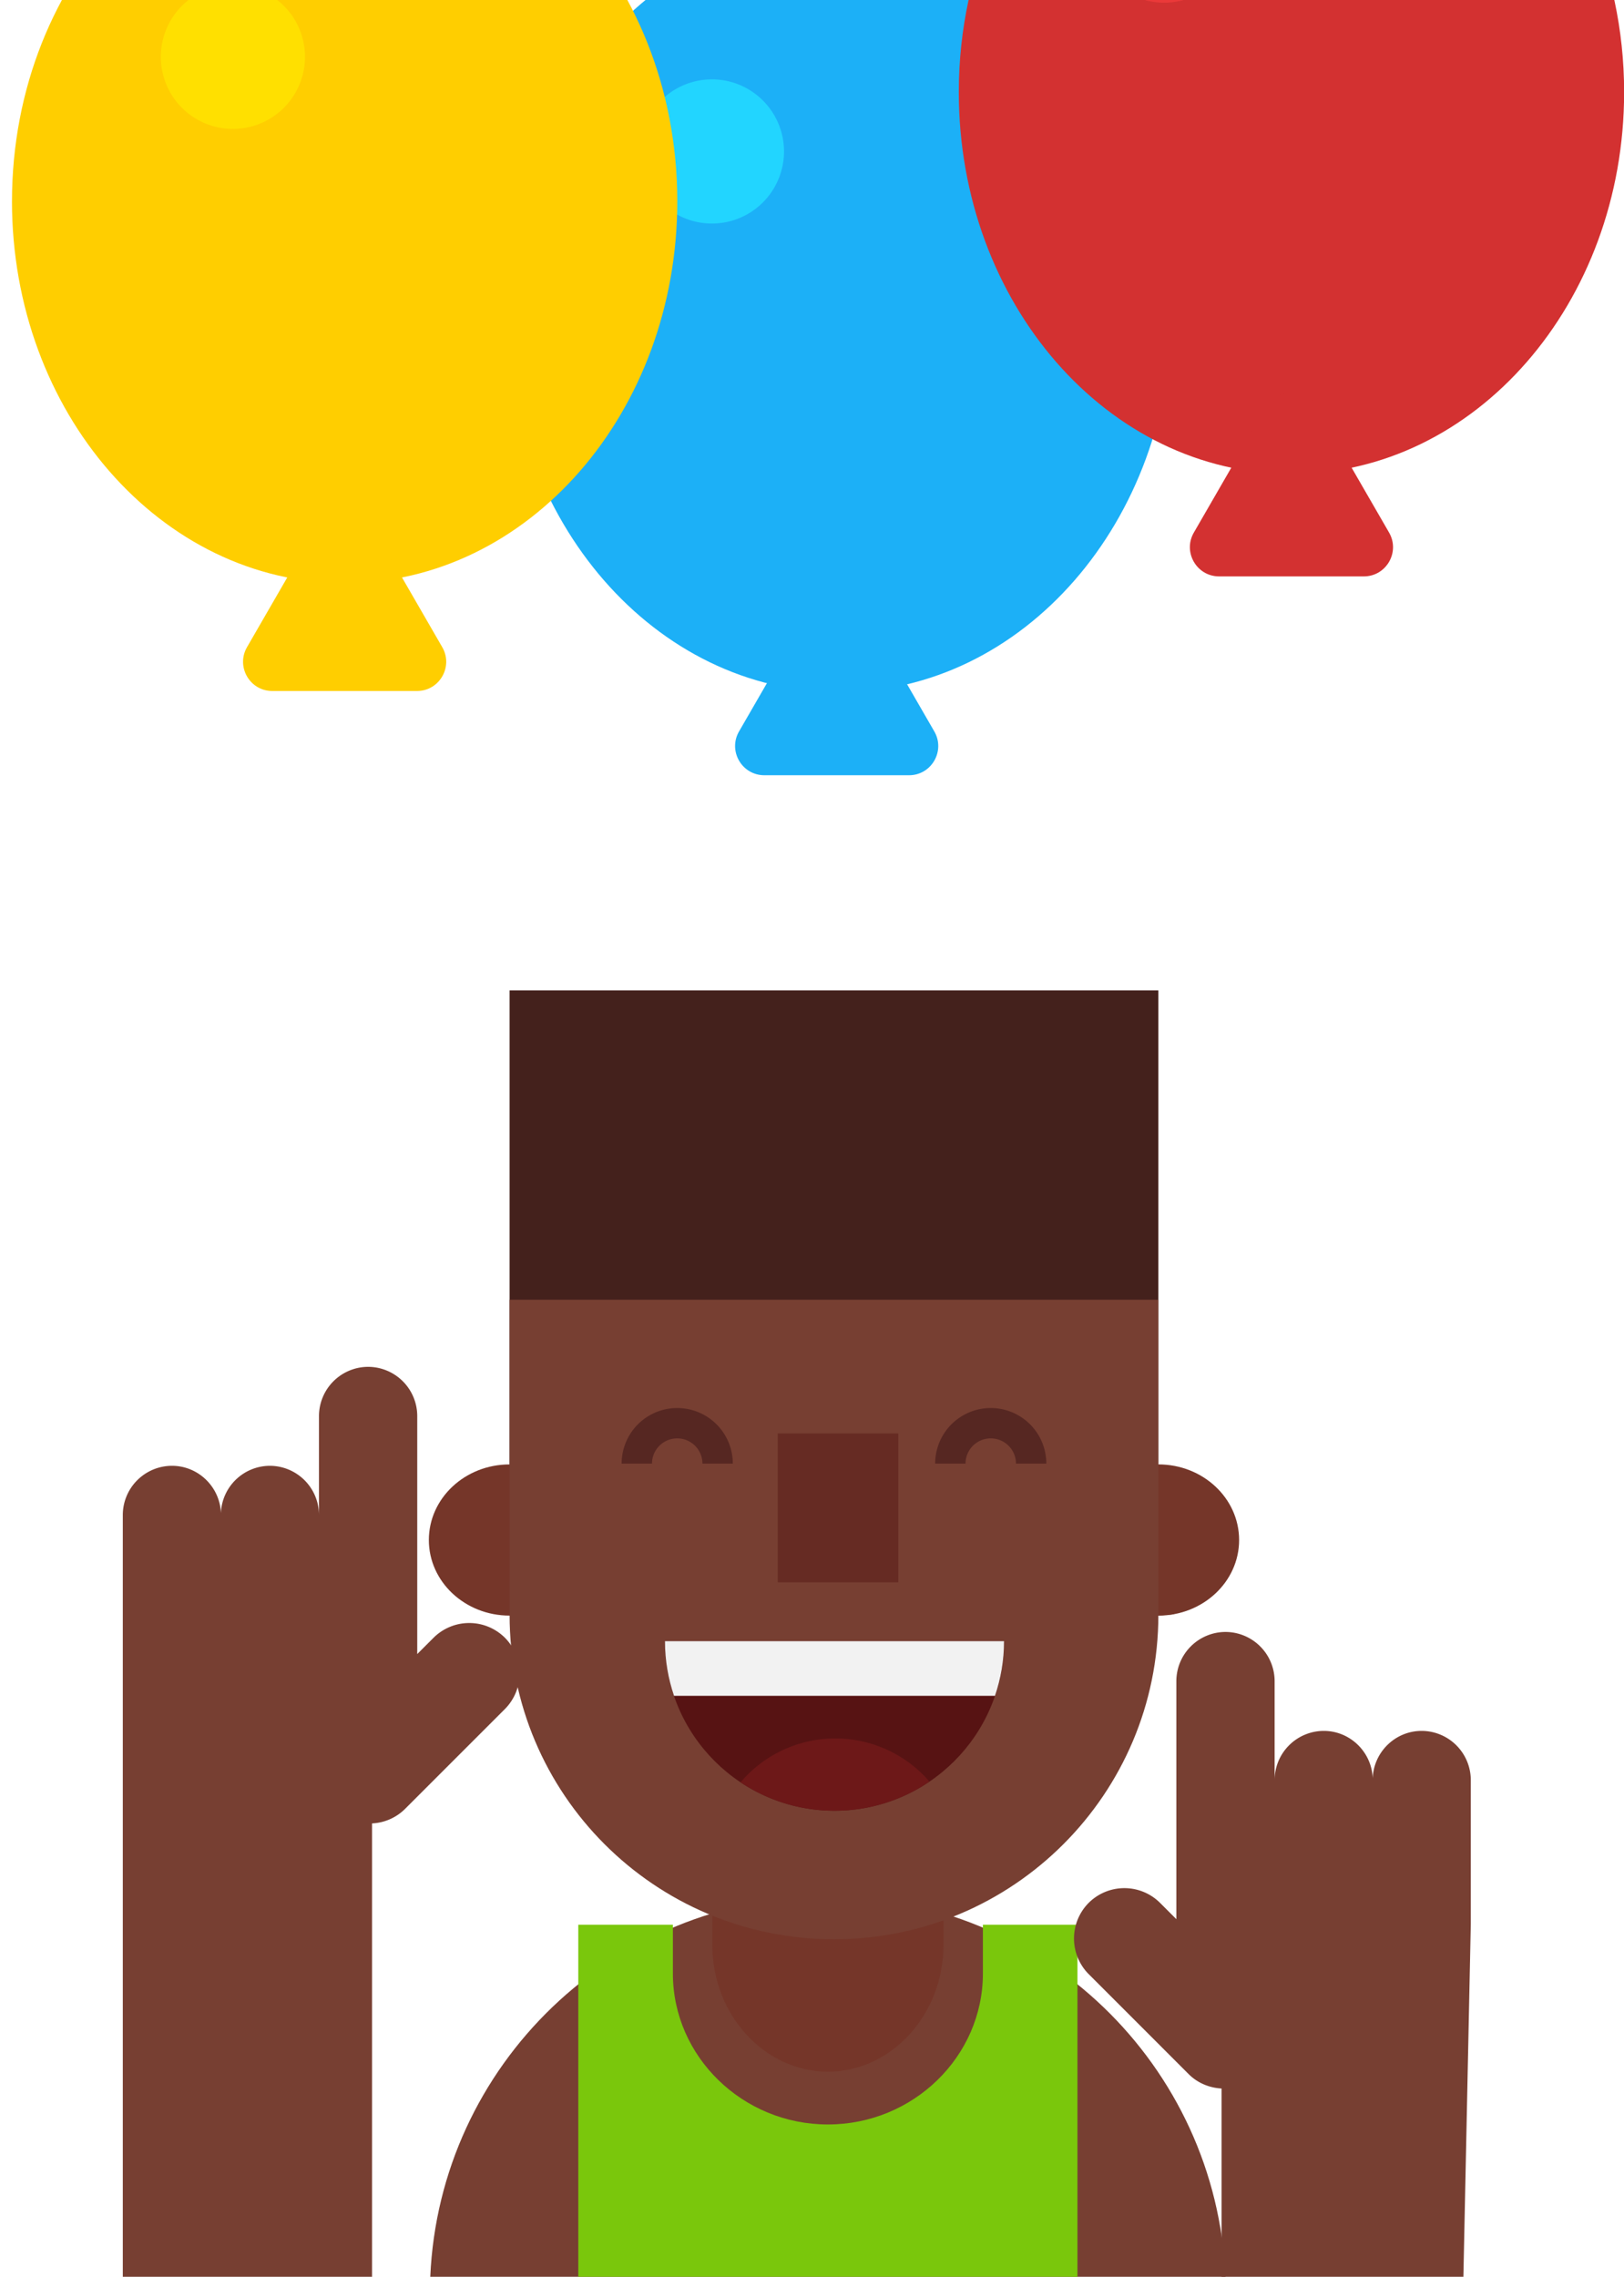 <svg width="107" height="150" viewBox="0 0 107 150" version="1.1" xmlns="http://www.w3.org/2000/svg"><title>benefit-party</title><g stroke="none" stroke-width="1" fill="none" fill-rule="evenodd"><g><g><g><g><g><g><path d="M77.214 20.451c0 13.894-9.813 25.156-21.918 25.156-12.105 0-21.918-11.262-21.918-25.156 0-13.893 9.813-25.155 21.918-25.155 12.105 0 21.918 11.262 21.918 25.155" fill="#1CB0F7"/><path d="M65.611-5.46c-1.555 3.454-2.439 7.372-2.439 11.527 0 13.894 9.813 25.157 21.918 25.157 12.106 0 21.918-11.263 21.918-25.157 0-4.145-.88-8.053-2.427-11.501-.172-.008-.34-.026-.513-.026H65.61z" fill="#D33131"/><path d="M71.954-4.475a4.749 4.749 0 0 0 9.496 0c0-.338-.038-.667-.105-.985h-9.287a4.792 4.792 0 0 0-.104.985" fill="#EB3939"/><path d="M51.655 9.909a4.749 4.749 0 1 1-9.497 0 4.749 4.749 0 0 1 9.497 0" fill="#22D5FF"/><g><path d="M.789 13.26c0 13.893 9.813 25.157 21.917 25.157 12.105 0 21.919-11.264 21.919-25.157 0-7.436-2.812-14.115-7.28-18.72H8.069C3.601-.854.79 5.825.79 13.26" fill="#FFCE00"/><path d="M20.094 3.744a4.749 4.749 0 1 1-9.498 0 4.749 4.749 0 0 1 9.498 0" fill="#FFE000"/><path d="M16.274 42.638l4.766-8.254c.74-1.283 2.593-1.283 3.333 0l4.766 8.254c.74 1.283-.185 2.887-1.667 2.887h-9.531c-1.482 0-2.407-1.604-1.667-2.887" fill="#FFCE00"/><path d="M48.694 48.188l4.765-8.254c.741-1.284 2.593-1.284 3.334 0l4.765 8.254c.741 1.283-.185 2.887-1.666 2.887H50.36c-1.482 0-2.408-1.604-1.667-2.887" fill="#1CB0F7"/><path d="M78.658 35.088l4.765-8.254c.74-1.283 2.593-1.283 3.334 0l4.765 8.254c.74 1.284-.185 2.887-1.666 2.887h-9.532c-1.481 0-2.407-1.603-1.666-2.887" fill="#D33131"/></g></g><path d="M75.152 99.835l3.085 1.41 1.232 1.644-.264 1.356-.793 1.405-1.101.703-.99.087-1.918-.877-.585-2.674.75-3.187.584.133z" fill="#753629"/><path d="M76.321 65.249H33.575v31.23h42.746v-31.23z" fill="#44211C"/><path d="M28.35 150h52.394c-.608-13.946-12.102-25.067-26.197-25.067-14.096 0-25.59 11.121-26.198 25.067" fill="#773F32"/><path d="M54.547 109.804c-4.188 0-7.615 3.756-7.615 8.346v9.989c0 4.59 3.427 8.346 7.615 8.346 4.187 0 7.615-3.756 7.615-8.346v-9.989c0-4.59-3.428-8.346-7.615-8.346M28.256 101.46c0 2.75 2.381 4.98 5.32 4.98 2.938 0 5.32-2.23 5.32-4.98 0-2.75-2.382-4.981-5.32-4.981-2.939 0-5.32 2.23-5.32 4.98M76.005 106.372c-3.18 0-3.175-4.934 0-4.934 3.18 0 3.174 4.934 0 4.934m.316-9.894c-2.938 0-5.32 2.23-5.32 4.981 0 2.752 2.382 4.981 5.32 4.981 2.939 0 5.32-2.23 5.32-4.98 0-2.751-2.381-4.982-5.32-4.982" fill="#753629"/><path d="M76.005 106.372c-3.18 0-3.175-4.934 0-4.934.113 0 .211.02.316.032V85.63H33.576v20.76c0 11.804 9.569 21.373 21.372 21.373 11.804 0 21.373-9.57 21.373-21.373v-.05c-.105.012-.203.031-.316.031" fill="#773F32"/><path d="M66.151 108.125c0 6.168-5 11.17-11.17 11.17-6.168 0-11.17-5.002-11.17-11.17h22.34z" fill="#571313"/><path d="M44.409 111.726h21.146c.385-1.13.597-2.34.597-3.601h-22.34c0 1.26.212 2.47.597 3.6" fill="#F2F2F2"/><path d="M61.24 117.377a8.178 8.178 0 0 0-6.203-2.844 8.18 8.18 0 0 0-6.243 2.89 11.114 11.114 0 0 0 6.188 1.872c2.319 0 4.472-.708 6.258-1.918" fill="#6D1818"/><path d="M59.186 104.245h-7.943V94.44h7.943v9.804z" fill="#662B23"/><path d="M64.76 130.018c0 5.471-4.596 9.947-10.213 9.947-5.617 0-10.213-4.476-10.213-9.947v-3.214h-6.232V150H70.99v-23.196h-6.23v3.214z" fill="#7AC70C"/><path d="M41.958 96.426a2.662 2.662 0 1 1 5.324 0M62.615 96.426a2.662 2.662 0 1 1 5.324 0" stroke="#562722" stroke-width="2"/><path d="M76.321 106.44h-3.503v-5.195h3.503v5.195zM90.443 117.16c-.06-1.727-1.484-3.125-3.226-3.125a3.246 3.246 0 0 0-3.236 3.238v-6.52a3.247 3.247 0 0 0-3.238-3.236 3.247 3.247 0 0 0-3.237 3.237v15.685l-1.076-1.076a3.333 3.333 0 0 0-4.698 0 3.331 3.331 0 0 0 0 4.699l6.58 6.581c.601.601 1.381.91 2.172.953V150h15.934l.488-23.25v-9.477a3.247 3.247 0 0 0-3.237-3.238c-1.743 0-3.165 1.398-3.226 3.126zM33.266 107.898a3.331 3.331 0 0 0-4.699 0l-1.076 1.075V93.288a3.246 3.246 0 0 0-3.237-3.237 3.247 3.247 0 0 0-3.237 3.237v6.519a3.247 3.247 0 0 0-3.237-3.237 3.24 3.24 0 0 0-3.225 3.125c-.06-1.728-1.484-3.125-3.226-3.125a3.247 3.247 0 0 0-3.238 3.237v50.192h16.421V120.13a3.293 3.293 0 0 0 2.172-.952l6.582-6.582a3.331 3.331 0 0 0 0-4.698" fill="#773F32"/></g></g></g></g></g></g></svg>